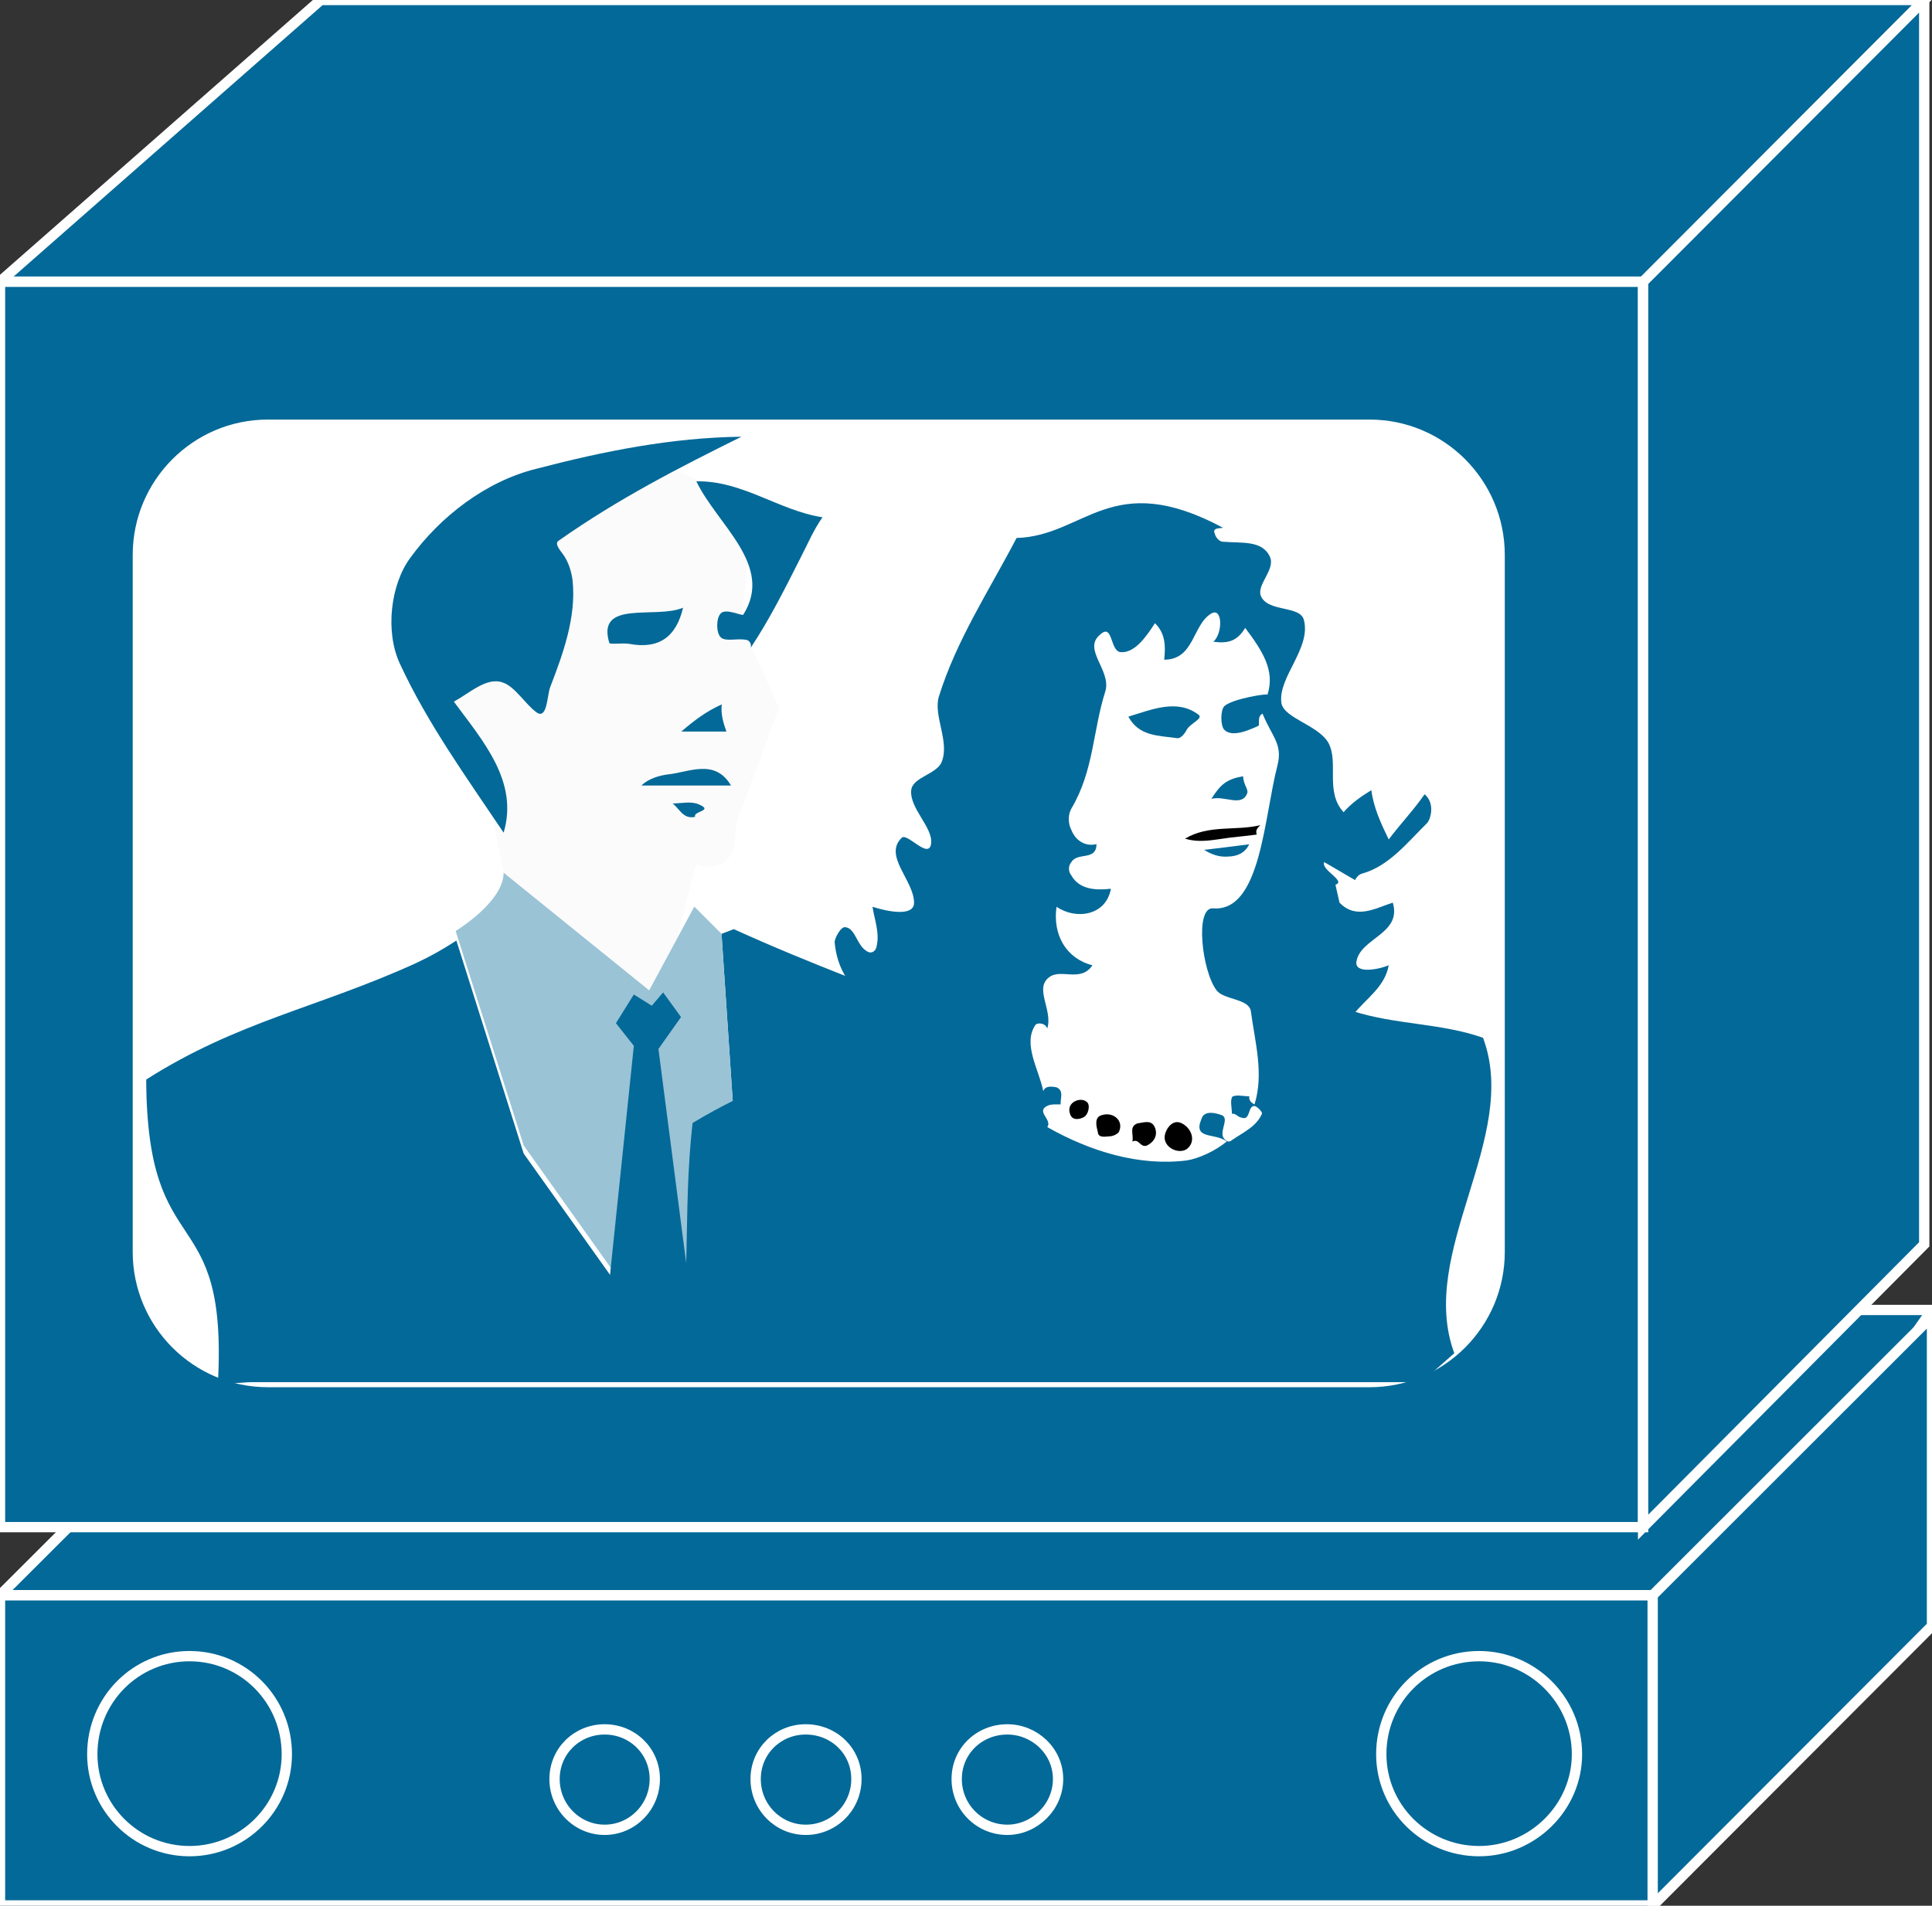 <?xml version="1.0" encoding="utf-8"?>
<!-- Generator: Adobe Illustrator 16.0.0, SVG Export Plug-In . SVG Version: 6.00 Build 0)  -->
<!DOCTYPE svg PUBLIC "-//W3C//DTD SVG 1.1//EN" "http://www.w3.org/Graphics/SVG/1.1/DTD/svg11.dtd">
<svg version="1.1"
	 id="svg2" xmlns:dc="http://purl.org/dc/elements/1.1/" xmlns:cc="http://creativecommons.org/ns#" xmlns:rdf="http://www.w3.org/1999/02/22-rdf-syntax-ns#" xmlns:svg="http://www.w3.org/2000/svg"
	 xmlns="http://www.w3.org/2000/svg" xmlns:xlink="http://www.w3.org/1999/xlink" x="0px" y="0px" width="75px" height="74px"
	 viewBox="0 0 75 74" enable-background="new 0 0 75 74" xml:space="preserve">
<rect x="0" y="0" width="75" height="74" fill="#333333" stroke="none"/>
<g id="g12" transform="scale(0.1,0.1)">
	<path id="path22" fill="#036998" d="M750,508.669L672.451,619.45H0l110.981-110.781H750"/>
	<path id="path24" fill="none" stroke="#FFFFFF" stroke-width="4" d="M750,508.669L672.451,619.45H0l110.981-110.781H750z"/>
	<path id="path26" fill="#036998" d="M0,739.88h642.197V619.45H0V739.88z"/>
	<path id="path28" fill="none" stroke="#FFFFFF" stroke-width="4" d="M0,739.88h642.197V619.45H0V739.88z"/>
	<path id="path30" fill="#036998" d="M0,592.986h637.852V109.363H0V592.986z"/>
	<path id="path32" fill="none" stroke="#FFFFFF" stroke-width="4" d="M0,592.986h637.852V109.363H0V592.986z"/>
	<path id="path34" fill="#036998" d="M637.852,592.986l109.131-109.805V-0.002L637.852,109.363V592.986"/>
	<path id="path36" fill="none" stroke="#FFFFFF" stroke-width="4" d="M637.852,592.986l109.131-109.805V-0.002L637.852,109.363
		V592.986z"/>
	<path id="path38" fill="#036998" d="M641.563,739.997V619.45L750,511.072v120.273L641.563,739.997"/>
	<path id="path40" fill="none" stroke="#FFFFFF" stroke-width="4" d="M641.563,739.997V619.45L750,511.072v120.273
		L641.563,739.997z"/>
	<path id="path42" fill="#FFFFFF" d="M103.994,164.919h427.695c27.842,0,50.469,22.676,50.469,50.586v270.586
		c0,27.881-22.627,50.566-50.469,50.566H103.994c-27.847,0-50.479-22.686-50.479-50.566V215.505
		C53.516,187.595,76.147,164.919,103.994,164.919"/>
	<path id="path44" fill="none" stroke="#FFFFFF" stroke-width="4" d="M103.994,164.919h427.695
		c27.842,0,50.469,22.676,50.469,50.586v270.586c0,27.881-22.627,50.566-50.469,50.566H103.994
		c-27.847,0-50.479-22.686-50.479-50.566V215.505C53.516,187.595,76.147,164.919,103.994,164.919z"/>
	<path id="path46" fill="#036998" d="M746.982-0.002H124.478L0,109.363h637.852L746.982-0.002"/>
	<path id="path48" fill="none" stroke="#FFFFFF" stroke-width="4" d="M746.982-0.002H124.478L0,109.363h637.852L746.982-0.002z
		"/>
	<path id="path50" fill="#036998" d="M111.343,681.159c0,20.713-16.875,37.637-37.769,37.637c-20.889,0-37.749-16.924-37.749-37.637
		c0-21.143,16.86-38.076,37.749-38.076C94.468,643.083,111.343,660.017,111.343,681.159"/>
	<path id="path52" fill="none" stroke="#FFFFFF" stroke-width="4" d="M111.343,681.159c0,20.713-16.875,37.637-37.769,37.637
		c-20.889,0-37.749-16.924-37.749-37.637c0-21.143,16.86-38.076,37.749-38.076C94.468,643.083,111.343,660.017,111.343,681.159z"/>
	<path id="path54" fill="#036998" d="M612.178,681.159c0,20.713-17.324,37.637-37.979,37.637c-21.094,0-37.988-16.924-37.988-37.637
		c0-21.143,16.895-38.076,37.988-38.076C594.854,643.083,612.178,660.017,612.178,681.159"/>
	<path id="path56" fill="none" stroke="#FFFFFF" stroke-width="4" d="M612.178,681.159c0,20.713-17.324,37.637-37.979,37.637
		c-21.094,0-37.988-16.924-37.988-37.637c0-21.143,16.895-38.076,37.988-38.076C594.854,643.083,612.178,660.017,612.178,681.159z"
		/>
	<path id="path58" fill="#036998" d="M254.189,690.808c0,10.918-8.77,19.707-19.463,19.707c-10.684,0-19.453-8.789-19.453-19.707
		c0-10.938,8.77-19.287,19.453-19.287C245.42,671.521,254.189,679.87,254.189,690.808"/>
	<path id="path60" fill="none" stroke="#FFFFFF" stroke-width="4" d="M254.189,690.808c0,10.918-8.77,19.707-19.463,19.707
		c-10.684,0-19.453-8.789-19.453-19.707c0-10.938,8.77-19.287,19.453-19.287C245.42,671.521,254.189,679.87,254.189,690.808z"/>
	<path id="path62" fill="#036998" d="M332.461,690.808c0,10.918-8.77,19.707-19.688,19.707c-10.684,0-19.434-8.789-19.434-19.707
		c0-10.938,8.75-19.287,19.434-19.287C323.691,671.521,332.461,679.87,332.461,690.808"/>
	<path id="path64" fill="none" stroke="#FFFFFF" stroke-width="4" d="M332.461,690.808c0,10.918-8.77,19.707-19.688,19.707
		c-10.684,0-19.434-8.789-19.434-19.707c0-10.938,8.75-19.287,19.434-19.287C323.691,671.521,332.461,679.87,332.461,690.808z"/>
	<path id="path66" fill="#036998" d="M410.742,690.808c0,10.918-9.219,19.707-19.688,19.707c-10.898,0-19.668-8.789-19.668-19.707
		c0-10.938,8.77-19.287,19.668-19.287C401.523,671.521,410.742,679.87,410.742,690.808"/>
	<path id="path68" fill="none" stroke="#FFFFFF" stroke-width="4" d="M410.742,690.808c0,10.918-9.219,19.707-19.688,19.707
		c-10.898,0-19.668-8.789-19.668-19.707c0-10.938,8.77-19.287,19.668-19.287C401.523,671.521,410.742,679.87,410.742,690.808z"/>
	<path id="path70" fill="#FBFBFB" d="M193.311,227.595l56.865-50.615l42.402,19.502l-4.805,45.791l14.648,32.646l-16.396,44.052
		l-1.143,9.912c-3.281,11.406-14.658,6.563-14.658,6.563l-20.049,77.969l-53.594-69.912l-6.543-31.104l-22.983-65.312"/>
	<path id="path72" fill="#036998" d="M218.242,214.792c2.578,3.291,3.682,7.695,4.043,10.664c1.455,14.18-3.662,28.281-8.73,41.445
		c-1.191,3.33-1.113,12.402-5.137,9.814c-4.492-3.203-8.457-10.156-13.291-11.719c-6.191-2.188-12.744,4.063-18.936,7.461
		c11.338,15.322,25.225,31.035,19.316,50.869c-14.297-21.299-29.595-42.48-40.254-65.576c-5.85-12.51-3.608-30.85,4.038-41.172
		c11.704-16.094,29.341-29.678,48.794-34.521c26.338-6.875,52.656-12.148,79.756-12.48c-24.521,12.158-47.607,23.936-71.104,40.459
		C215.371,211.052,217.09,213.318,218.242,214.792"/>
	<path id="path74" fill="#036998" d="M310.625,216.882c-6.006,11.865-11.855,23.584-19.199,34.639
		c0.41-1.572-0.596-2.969-1.816-3.076c-3.584-0.684-8.027,0.83-9.844-0.996c-1.797-1.797-1.797-7.334,0-9.238
		c1.914-2.207,8.438,1.133,8.789,0.449c12.051-19.16-10.176-34.893-18.232-51.758c17.881-0.361,32.119,11.396,48.975,13.955
		C315.713,205.916,313.486,211.423,310.625,216.882"/>
	<path id="path76" fill="#036998" d="M244.248,250.007c-2.92-0.42-7.627,0.361-7.725-0.4c-5.088-16.924,18.047-9.102,28.633-13.633
		C262.598,247.039,256.035,252.234,244.248,250.007"/>
	<path id="path78" fill="#036998" d="M276.816,284.07c-4.033,0-8.066,0-12.344,0c4.98-4.297,9.893-7.979,15.723-10.557
		c-0.459,3.662,0.615,7.227,1.797,10.557C280.195,284.07,278.613,284.07,276.816,284.07"/>
	<path id="path80" fill="#036998" d="M273.242,305.027c-8.105,0-16.191,0-24.258,0c2.93-2.881,7.402-3.955,10.371-4.336
		c7.93-0.781,18.184-6.309,24.424,4.336C280.195,305.027,276.816,305.027,273.242,305.027"/>
	<path id="path82" fill="#036998" d="M271.367,312.38c5.859,2.539-2.52,2.559-1.504,4.795c-4.678,1.074-6.133-3.262-8.77-5.195
		C264.473,311.98,268.408,310.993,271.367,312.38"/>
	<path id="path84" fill="#036998" d="M395.518,482.273c0.029-11.133,2.842-22.861,5.693-35.127
		c2.266-10.225,6.66-21.992,3.105-28.594c-4.521-8.945-16.875-16.865-27.871-20.791c-31.074-12.275-61.523-23.291-91.592-36.973
		l-4.756,1.816l5.156,76.982l-26.055,83.77"/>
	<path id="path86" fill="#036998" d="M259.199,526.472l-55.918-78.564l-26.113-82.686c-5.059,3.301-10.229,6.23-15.645,8.74
		c-38.037,17.344-69.189,22.568-104.766,45.225c0.308,73.486,31.904,45.371,27.817,118.291"/>
	<path id="path88" fill="#9AC3D6" d="M253.047,534.343l32.207-94.756l-5.156-76.982l-10.566-10.566l-17.52,32.52l-56.504-45.684
		c0,11.367-18.623,22.627-18.623,22.627l26.396,83.262l55.918,78.594"/>
	<path id="path90" fill="#036998" d="M233.945,522.556l12.109-116.465l-6.953-8.789l6.953-11.133l6.963,4.346l4.404-5.156
		l6.953,9.561l-8.77,12.383l13.164,101.572"/>
	<path id="path92" fill="#036998" d="M338.701,408.132c-5.498-5.879-15.732-5.928-15.693-15.957
		c5.918,0.439,12.109,0.615,17.275-3.184c-10.254-3.711-15.391-13.164-16.26-22.979c-0.254-1.162,2.246-6.279,4.092-5.986
		c4.111,0.381,4.404,7.422,8.818,9.58c1.504,0.732,2.949-0.342,3.281-1.777c1.406-5.479-0.674-10.361-1.514-15.732
		c5.596,1.826,16.162,4.023,16.133-1.582c-0.049-8.73-12.09-18.262-4.736-25.244c2.188-1.934,10.596,8.77,11.367,2.207
		c0.703-6.23-8.398-13.574-7.734-20.596c0.41-5.088,9.98-6.25,11.816-11.006c3.223-7.783-3.301-17.988-1.094-25.342
		c6.807-21.943,19.463-41.123,30.176-61.631c26.563-0.781,36.748-27.109,79.951-4.072c0.898,0.469-4.365-0.352-3.037,2.236
		c0.254,1.436,1.699,3.232,3.096,3.271c7.236,0.674,15.381-0.723,18.35,5.898c2.207,4.795-5.088,10.664-3.584,15.049
		c2.646,6.611,15.342,3.633,16.777,9.502c2.842,11.113-10.303,22.344-8.721,32.363c1.26,5.791,13.896,8.33,18.066,15.019
		c4.463,7.734-1.387,19.082,6.055,27.217c2.939-3.408,6.592-6.006,10.771-8.555c0.859,6.699,3.73,12.959,6.748,19.131
		c4.414-5.908,9.609-11.309,13.926-17.549c4.297,3.613,2.246,10.146,0.791,11.367c-7.363,7.236-14.6,16.514-24.951,19.404
		c-1.436,0.381-2.197,1.406-2.861,2.549l-11.943-6.982c-1.475,2.979,8.73,7.402,4.355,8.77l1.572,6.973
		c6.484,6.699,13.877,2.197,20.684,0c3.652,12.158-12.539,13.672-14.102,22.852c-0.771,4.746,7.979,3.33,12.529,1.475
		c-1.514,8.535-8.896,12.93-13.916,19.355"/>
	<path id="path94" fill="#036998" d="M261.406,535.915c7.773-38.184,3.32-62.51,7.441-99.844
		c21.885-13.271,45.664-21.953,69.854-29.502l107.275-23.945l79.209,10c16.66,5.332,34.287,4.609,50.527,10.352
		c14.531,38.818-25.674,83.066-11.162,122.48l-10.977,9.688"/>
	<path id="path96" fill="#FFFFFF" d="M481.826,433.933c-1.318-0.166-2.051-1.67-3.604-1.475c0-2.266-0.771-5.254,0.166-6.582
		c1.338-0.947,4.326-0.176,6.582-0.176c-0.205,1.553,0.635,2.383,2.021,3.154c3.75-11.943,0.146-24.355-1.406-36.182
		c-0.693-4.922-10.391-4.404-13.252-8.047c-5.674-7.207-8.672-32.549-1.377-31.914c18.447,1.436,19.688-35.117,24.922-55.391
		c2.207-8.379-2.148-11.308-5.762-20.215c-2.285,1.113-0.879,4.375-1.67,4.775c-4.199,1.895-10.127,4.443-13.154,1.523
		c-1.563-1.543-1.563-7.666,0-9.209c3.027-2.842,16.807-5.039,16.738-4.434c3.086-9.551-2.148-17.236-8.652-25.957
		c-3.037,5.049-6.494,6.182-12.354,5.381c3.711-3.242,3.613-13.545-0.811-10.957c-7.363,4.395-6.523,17.93-18.281,17.93
		c0.557-5.098,0.557-10.166-3.584-14.17c-3.711,5.752-8.057,11.748-13.447,11.23c-4.141-0.615-2.773-11.719-8.047-6.602
		c-6.504,5.635,4.541,13.691,2.275,21.689c-4.951,15.498-4.463,30.849-13.193,45.605c-1.416,2.441-1.338,5.889-0.029,8.389
		c1.582,3.965,5.244,6.563,9.756,5.479c-0.098,6.67-7.412,2.93-9.805,7.051c-1.191,1.377-1.191,3.613,0,5.029
		c3.057,5.566,9.531,5.928,15.391,5.244c-1.924,10.615-13.74,12.109-21.104,6.992c-1.572,10.898,3.76,20.137,13.936,22.725
		c-4.521,6.787-12.324,1.123-16.807,4.648c-5.869,4.375,1.494,12.705-0.713,19.883c-0.918-2.314-3.877-2.227-4.57-1.436
		c-5.156,7.432,1.436,17.607,2.998,25.781c0.889-2.334,3.555-1.738,5.137-1.494c3.008,1.289,1.445,4.385,1.611,6.65
		c-1.592,0-3.662-0.186-5.146,0.537c-4.629,2.227,2.021,5.342-0.029,8.262c16.738,9.512,35.664,15.234,54.072,12.959
		c4.59-0.703,11.045-3.613,15.576-7.354c-4.414-3.506-13.291-0.596-9.805-8.75c1.035-3.662,5.928-2.246,8.105-1.396
		c2.412,1.396-0.566,5.215,0.166,8.096c0.596,1.455,2.051,2.813,3.486,1.543c4.473-3.066,9.668-5.322,11.758-10.371
		c0.127-0.664-2.051-2.91-2.959-2.92C484.248,429.411,485.586,435.407,481.826,433.933"/>
	<path id="path98" fill="#036998" d="M460.654,283.425c-0.742,1.455-2.256,3.281-3.506,3.232
		c-7.422-1.084-14.902-0.635-19.121-8.379c9.434-2.9,18.994-6.924,27.168-0.811C467.393,278.992,462.08,280.789,460.654,283.425"/>
	<path id="path100" fill="#036998" d="M484.15,308.054c-2.109,5.479-8.77,0.732-13.906,2.148c3.486-5.459,5.801-7.686,12.344-8.76
		C482.617,304.626,484.795,306.57,484.15,308.054"/>
	<path id="path102" d="M477.578,325.241c-5.83,0.713-11.66,2.236-17.549,0.4c9.316-5.527,19.697-2.91,29.258-5.234
		c-0.898,0.84-2.1,1.914-1.416,3.662C484.736,324.45,481.191,324.861,477.578,325.241"/>
	<path id="path104" d="M460.605,446.257c-3.633,2.246-10.186-1.396-8.115-6.553c0.82-2.314,3.164-5.02,6.162-3.584
		C462.822,438.142,464.434,443.454,460.605,446.257"/>
	<path id="path106" d="M445.186,444.841c-2.666,0.84-2.939-2.871-5.586-1.582c0.576-2.715-1.455-5.869,2.031-7.07
		c2.197-0.244,5.303-1.553,6.641,1.484C449.561,440.603,448.174,443.376,445.186,444.841"/>
	<path id="path108" d="M431.25,441.189c-2.08,0.117-4.873,0.83-5.068-1.553c-0.566-2.246-1.533-5.811,1.533-6.631
		c4.502-1.426,8.75,2.246,6.602,6.582C433.691,440.407,432.217,441.101,431.25,441.189"/>
	<path id="path110" d="M420.43,433.933c-1.494,0.723-4.277,1.289-5.068-1.484c-1.553-4.59,4.326-6.68,6.543-4.541
		C423.32,428.825,422.676,433.005,420.43,433.933"/>
	<path id="path112" fill="#036998" d="M476.787,332.605c-3.584,0.273-6.445-0.82-9.346-2.598c6.289-0.713,11.67-1.445,17.5-2.168
		C483.34,331.12,480.508,332.507,476.787,332.605"/>
	<path id="path114" fill="#036998" d="M91.899,536.697h461.675v-25.684H91.899V536.697z"/>
</g>
</svg>
